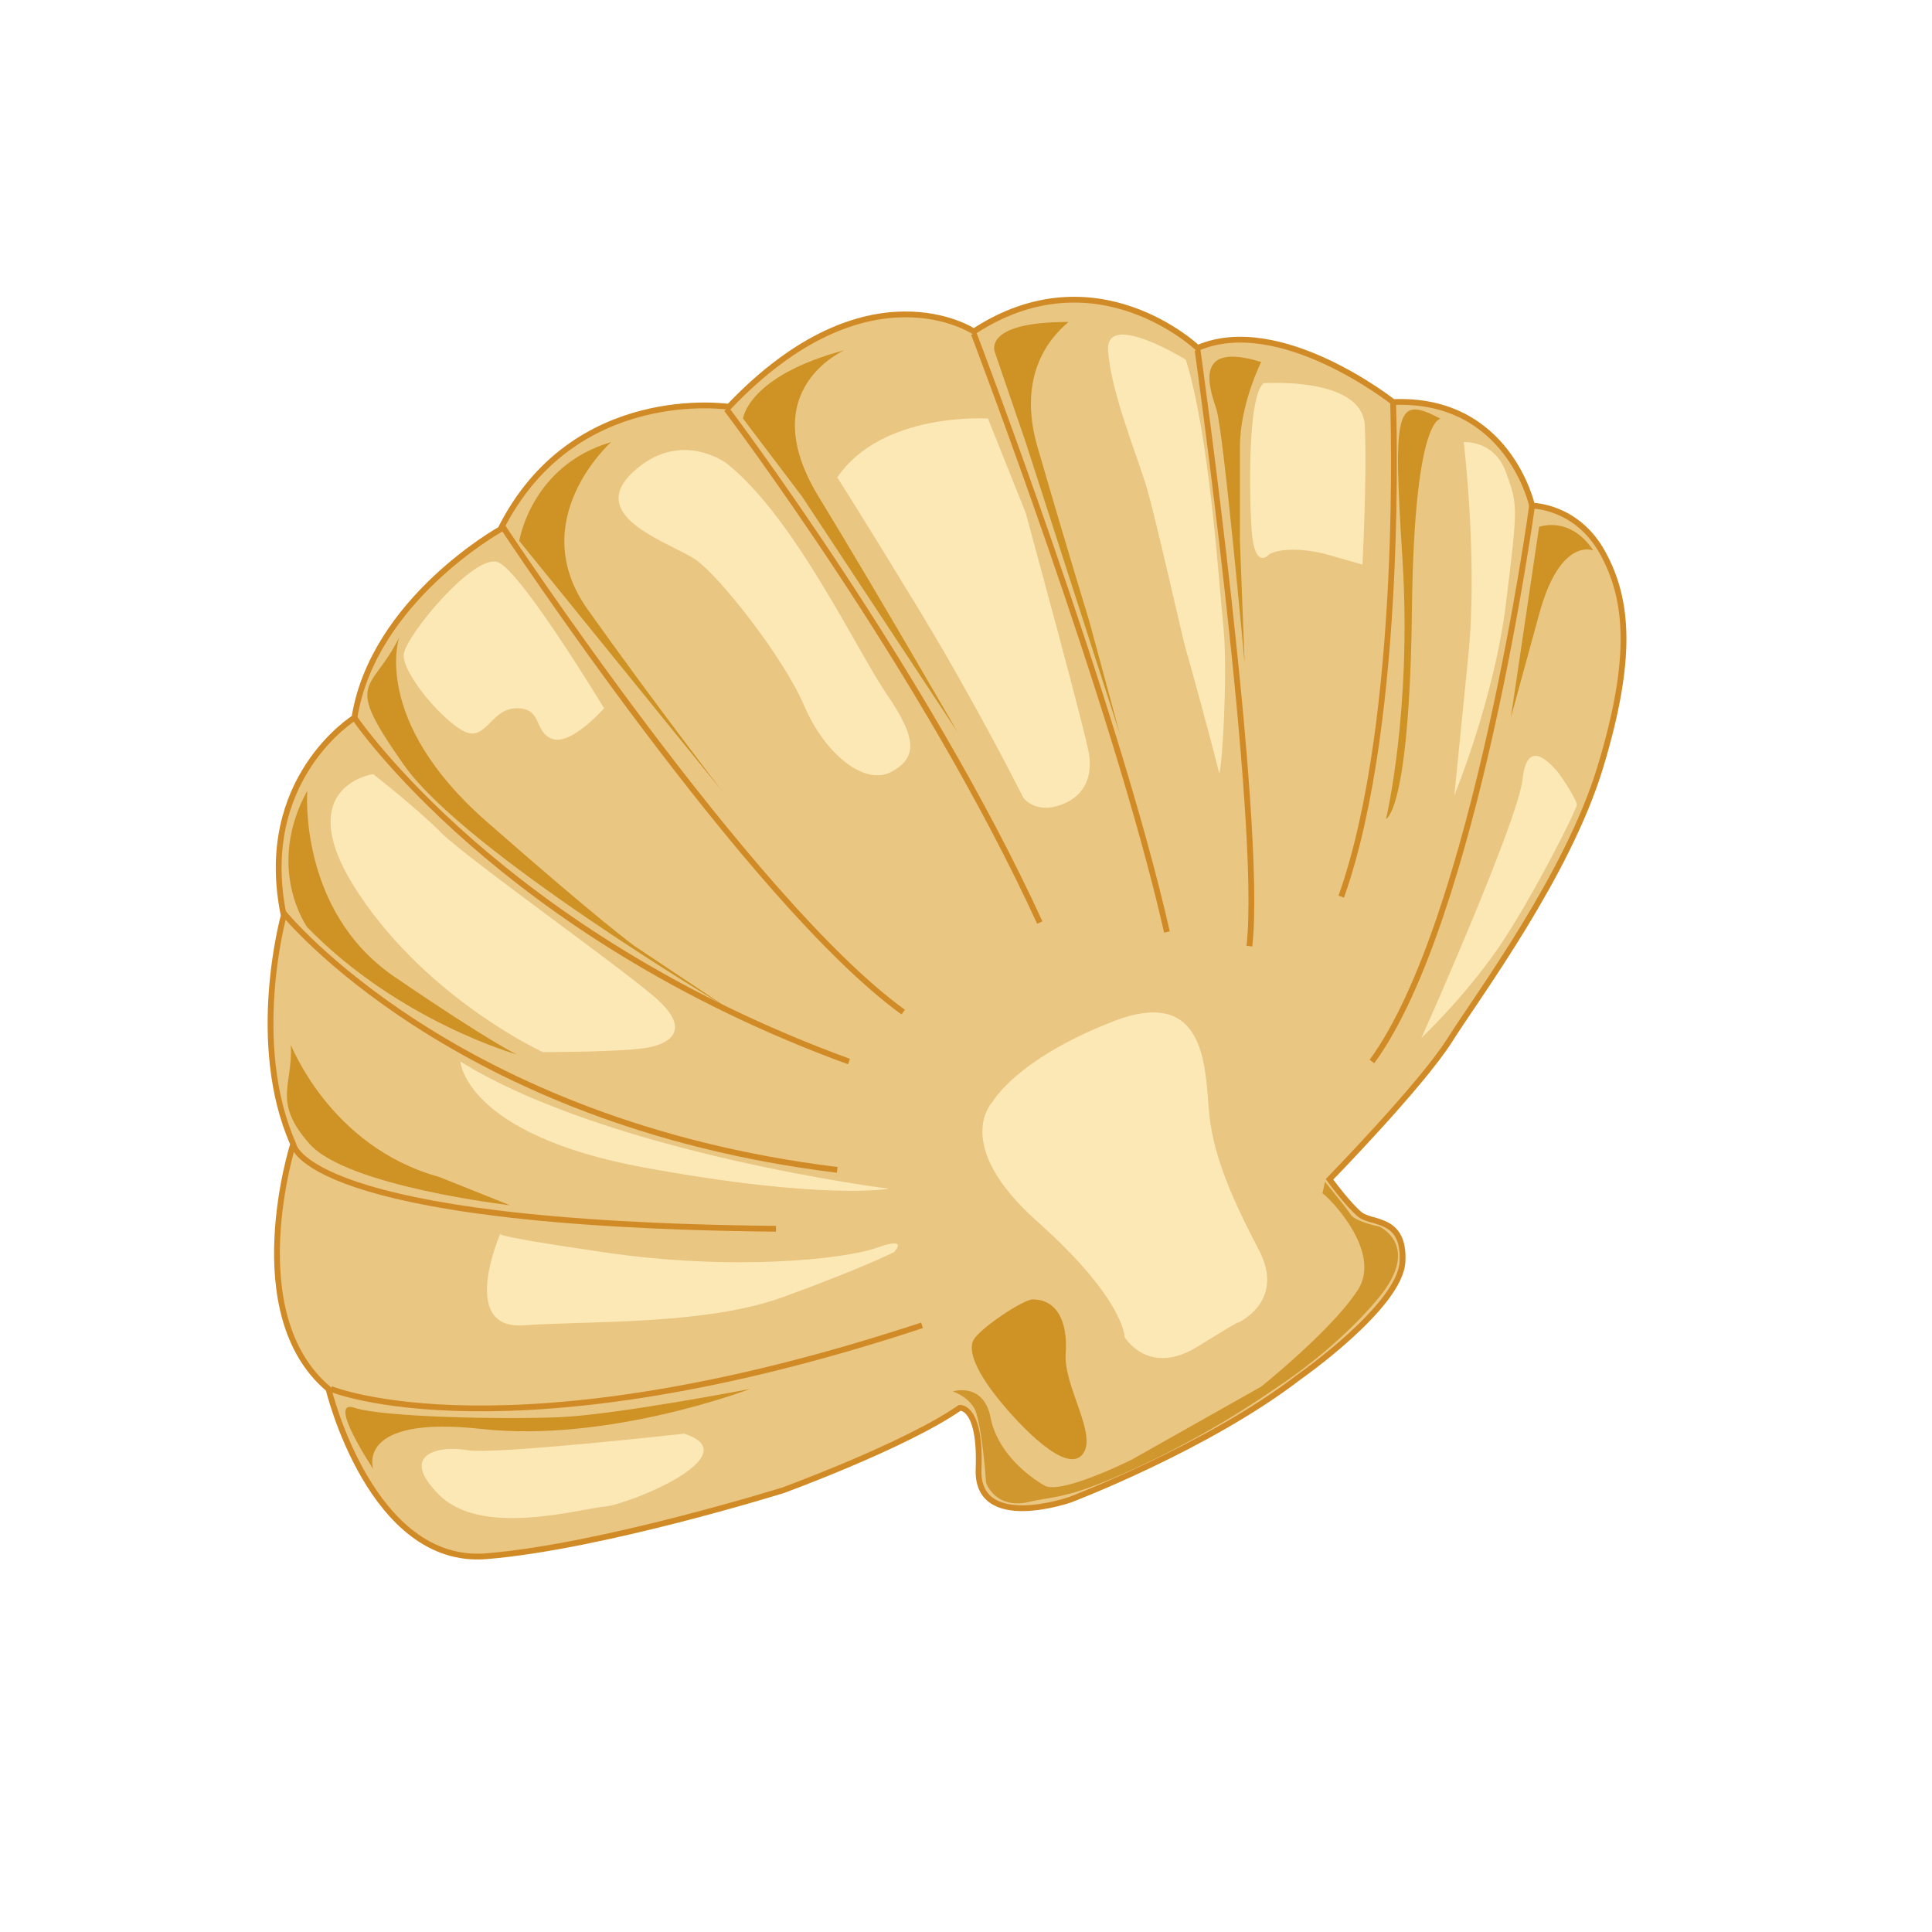 <svg id="Layer_2" data-name="Layer 2" xmlns="http://www.w3.org/2000/svg" viewBox="0 0 1000 1000"><defs><style>.cls-1{fill:#eac683;}.cls-1,.cls-5{stroke:#d18b26;stroke-miterlimit:10;stroke-width:3px;}.cls-2{fill:#fbe8b5;}.cls-3{fill:#d1972f;}.cls-4{fill:#ce9225;}.cls-5{fill:none;}</style></defs><title>shellfish</title><path class="cls-1" d="M672.29,712.81s52.42-36.57,53.64-59.73S710.08,633.57,704,628.7s-15.85-18.29-15.85-18.29,47.54-48.77,62.17-71.93,61-85.34,78-141.41,14.62-86.56,1.21-110.94S793,261.74,793,261.74s-12.19-56.07-71.93-53.64c0,0-58.51-46.32-101.18-28,0,0-52.42-50-115.82-8.53,0,0-54.86-36.57-126.78,39,0,0-80.47-12.19-118.26,63.4,0,0-65.83,36.57-75.58,97.52,0,0-51.2,31.7-36.58,102.41,0,0-18.28,65.83,4.88,118.25,0,0-28,87.78,18.29,126.79,0,0,21.94,91.43,81.68,86.56s153.61-34.14,153.61-34.14,63.39-23.16,91.43-42.67c0,0,11-1.22,9.75,31.7S554,776.21,554,776.21,624.74,749.39,672.29,712.81Z"/><path class="cls-2" d="M735.68,537.26c1.22-2.44,50-112.16,52.42-134.1s14.63-7.31,17.07-4.88,11,15.85,11,18.29S789.32,472.65,771,497A332.82,332.82,0,0,1,735.68,537.26Z"/><path class="cls-2" d="M757.63,228.83s7.31,60.95,2.44,109.72l-7.32,73.14s20.73-50,26.82-100,6.1-50,0-67.05S757.63,228.83,757.63,228.83Z"/><path class="cls-2" d="M654,198.35s51.21-3.66,52.42,21.94-1.21,71.93-1.21,71.93l-17.07-4.87c-17.07-4.88-29.26-2.44-31.7,0s-7.31,3.65-8.53-12.2S645.47,205.67,654,198.35Z"/><path class="cls-2" d="M613.77,186.16s-41.45-25.6-40.23-4.88,14.63,53.64,19.51,69.49,19.5,81.68,20.72,85.34,15.85,57.3,17.07,63.39,4.88-50,2.44-74.36S626,225.17,613.77,186.16Z"/><path class="cls-2" d="M511.37,216.64s-54.86-3.66-78,30.48c0,0,11,17.06,41.45,67.05s54.86,98.74,54.86,98.74,6.1,8.54,19.51,3.66S565,400.72,563.79,391,530.87,265.4,530.87,265.4Z"/><path class="cls-2" d="M376.05,239.8s-24.39-18.29-48.77,4.88,20.73,36.57,32.92,45.1,45.11,50,56.08,75.59,31.69,41.45,45.1,34.13,13.41-17.06-2.43-40.23S411.4,267.84,376.05,239.8Z"/><path class="cls-2" d="M193.18,400.72c-1.22,0-43.89,7.32-7.31,62.18S281,544.58,281,544.58s42.67,0,54.86-2.44,20.72-9.75,4.87-24.38-98.75-73.15-112.16-86.56S193.18,400.72,193.18,400.72Z"/><path class="cls-2" d="M312.65,366.59s-17.06,19.5-26.82,15.85-4.87-15.85-18.28-15.85-15.85,17.07-26.82,12.19S207.81,348.3,209,338.55,245.6,286.13,257.79,291,312.65,366.59,312.65,366.59Z"/><path class="cls-2" d="M238.29,549.45s2.44,37.8,95.09,54.86,126.79,11,126.79,11S315.09,597,238.29,549.45Z"/><path class="cls-2" d="M259,638.45s-21.94,50,12.19,47.54,93.87,0,134.11-14.63S462.6,648.2,462.6,648.2s8.54-8.53-8.53-2.44S379.7,658,312.65,648.2s-52.42-9.75-52.42-9.75Z"/><path class="cls-2" d="M354.1,742.07s-98.74,11-112.16,8.54-36.57,1.22-14.62,23.16,71.92,7.31,85.33,6.09S388.24,753,354.1,742.07Z"/><path class="cls-3" d="M684.48,617.72c1.22,0,31.7,29.26,18.29,50s-50,50-50,50l-67,37.79s-36.57,18.29-45.1,13.41-24.39-17.06-28-35.35-19.51-13.41-19.51-13.41,7.32,2.44,11,8.53,6.1,35.36,6.1,37.79,6.09,14.63,21.94,11,20.73-1.22,59.74-19.51a486.3,486.3,0,0,0,69.49-40.23s30.48-19.51,52.42-46.33,0-36.57,0-36.57-12.19-2.44-14.63-6.09-13.41-17.07-13.41-17.07Z"/><path class="cls-2" d="M640.59,684.77c2.44-1.21,24.39-12.19,11-37.79S628.4,599.44,626,577.49s0-68.27-50-48.76-62.17,41.45-62.17,41.45S491.86,592.12,537,632.35s45.11,59.74,45.11,59.74,12.19,20.72,37.79,4.88S640.59,684.77,640.59,684.77Z"/><path class="cls-4" d="M534.53,672.58c-4.88,0-26.82,14.63-30.48,20.73s2.44,18.28,13.41,31.7,34.14,37.79,42.67,28-9.75-35.35-8.53-52.42S546.72,672.58,534.53,672.58Z"/><path class="cls-4" d="M824.68,284.91s-17.07-7.32-28,32.91L782,371.46l14.63-98.74S812.49,266.62,824.68,284.91Z"/><path class="cls-4" d="M745.44,216.64c1.52.8-13.41-6.1-14.63,98.75s-13.41,108.5-13.41,108.5,13.41-56.08,8.53-134.11S722.27,204.45,745.44,216.64Z"/><path class="cls-4" d="M652.78,187.38s-11,21.94-11,43.89V280l2.44,63.39s-11-120.69-14.63-131.66S617.43,176.41,652.78,187.38Z"/><path class="cls-4" d="M552.82,166.65c1.72,0-29.26,18.29-15.85,64.62s26.82,90.21,26.82,90.21L579.64,380,530.87,228.83,515,182.5S507.71,166.65,552.82,166.65Z"/><path class="cls-4" d="M437,181.28c1.18-.31-47.54,19.51-13.41,75.59s71.93,121.91,71.93,121.91L415.06,256.87l-30.48-40.23S387,194.69,437,181.28Z"/><path class="cls-4" d="M316.31,228.83s-45.11,40.23-12.19,86.56,69.49,93.87,69.49,93.87L268.77,280S274.86,241,316.31,228.83Z"/><path class="cls-4" d="M206.59,330S192,372.68,251.7,425.1s76.8,64.62,76.8,64.62l47.55,31.69S240.73,441,209,395.85,192,359.27,206.59,330Z"/><path class="cls-4" d="M159.05,409.26s-4.88,62.17,45.1,96.31,63.4,40.23,63.4,40.23-61-17.07-108.5-65.84C159.05,480,137.1,449.49,159.05,409.26Z"/><path class="cls-4" d="M150.51,540.92c-.07-1.22,19.51,52.42,76.81,68.27l36.57,14.63s-84.12-9.75-103.63-31.7S151.73,561.64,150.51,540.92Z"/><path class="cls-4" d="M193.18,760.36s-9.75-28,56.08-20.73,139-20.72,139-20.72-69.49,13.41-98.75,14.63-91.43,0-106.06-4.88S193.18,760.36,193.18,760.36Z"/><path class="cls-5" d="M793,261.74s-29.26,214.57-82.9,287.71"/><path class="cls-5" d="M619.87,181.28S654,425.1,646.69,489.72"/><path class="cls-5" d="M721.05,208.1s6.1,163.36-26.82,256"/><path class="cls-5" d="M504.05,172.75S577.2,364.15,604,482.4"/><path class="cls-5" d="M376.05,211.76s102.4,135.32,162.14,265.77"/><path class="cls-5" d="M260.23,272.72s128,193.83,207.25,251.13"/><path class="cls-5" d="M183.43,371.46s75.58,112.16,256,178"/><path class="cls-5" d="M146.85,472.65s87.78,108.5,286.49,132.88"/><path class="cls-5" d="M151.73,592.12s3.66,41.45,249.92,43.89"/><path class="cls-5" d="M171.24,718.91s91.43,37.79,306-32.92"/></svg>